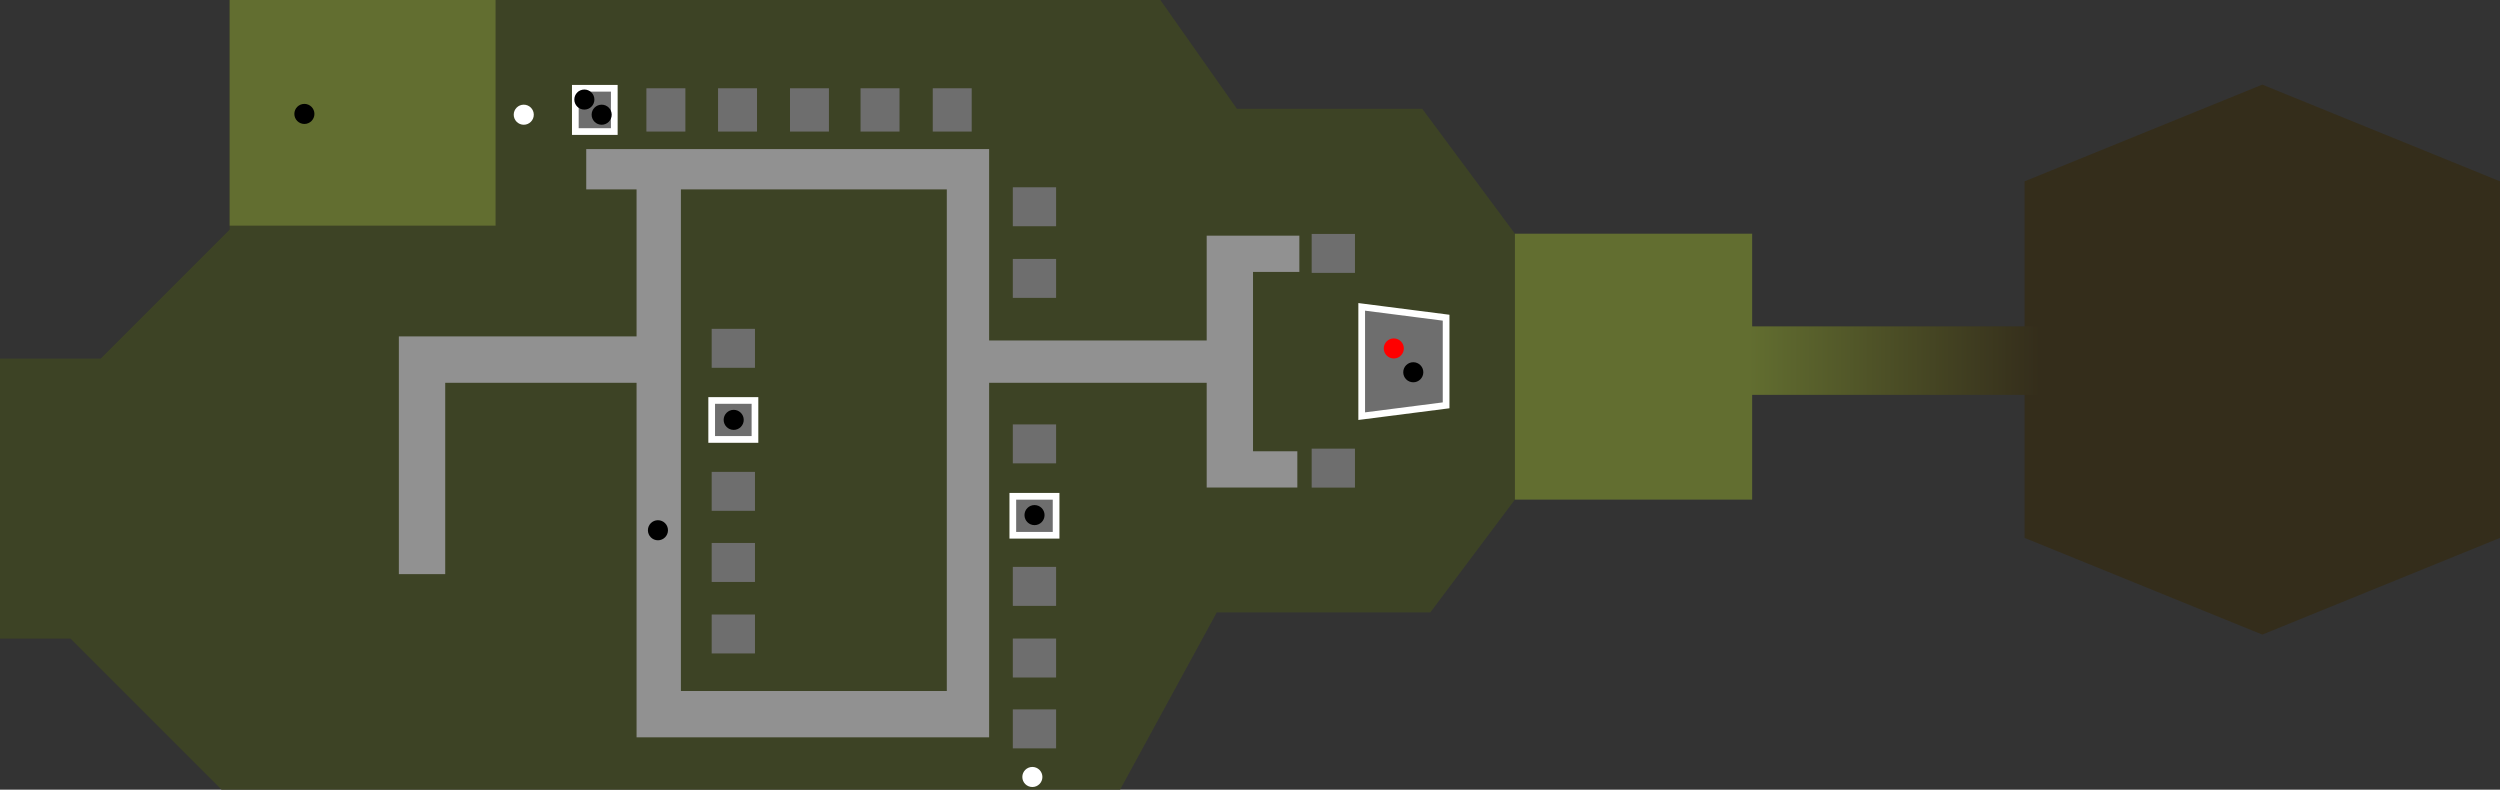 <?xml version="1.0" encoding="UTF-8" standalone="no"?>
<svg
   xmlns:dc="http://purl.org/dc/elements/1.1/"
   xmlns:cc="http://creativecommons.org/ns#"
   xmlns:rdf="http://www.w3.org/1999/02/22-rdf-syntax-ns#"
   xmlns:svg="http://www.w3.org/2000/svg"
   xmlns="http://www.w3.org/2000/svg"
   xmlns:xlink="http://www.w3.org/1999/xlink"
   xmlns:sodipodi="http://sodipodi.sourceforge.net/DTD/sodipodi-0.dtd"
   xmlns:inkscape="http://www.inkscape.org/namespaces/inkscape"
   version="1.1"
   id="svg3519"
   viewBox="0 0 186.794 59.004"
   sodipodi:docname="map-graveyard.svg"
   inkscape:version="1.0 (4035a4fb49, 2020-05-01)">
  <rect x="0" y="0" width="186.794" height="59.004" fill="#333333" stroke="none"/>
  <defs
     id="defs3523">
    <linearGradient
       inkscape:collect="always"
       id="linearGradient841">
      <stop
         style="stop-color:#626e30;stop-opacity:1;"
         offset="0"
         id="stop837" />
      <stop
         style="stop-color:#342d1b;stop-opacity:1"
         offset="1"
         id="stop839" />
    </linearGradient>
    <linearGradient
       inkscape:collect="always"
       xlink:href="#linearGradient841"
       id="linearGradient843"
       x1="142.949"
       y1="41.694"
       x2="164.066"
       y2="41.694"
       gradientUnits="userSpaceOnUse"
       gradientTransform="matrix(1.031,0,0,1,-4.379,0)" />
  </defs>
  <sodipodi:namedview
     pagecolor="#ffffff"
     bordercolor="#666666"
     borderopacity="1"
     objecttolerance="10"
     gridtolerance="10"
     guidetolerance="10"
     inkscape:pageopacity="0"
     inkscape:pageshadow="2"
     inkscape:window-width="1366"
     inkscape:window-height="705"
     id="namedview3521"
     showgrid="false"
     inkscape:document-rotation="0"
     inkscape:zoom="6.183908"
     inkscape:cx="44.900284"
     inkscape:cy="23.276436"
     inkscape:window-x="892"
     inkscape:window-y="-8"
     inkscape:window-maximized="1"
     inkscape:current-layer="g3527"
     fit-margin-top="0"
     fit-margin-left="0"
     fit-margin-right="0"
     fit-margin-bottom="0" />
  <g
     inkscape:groupmode="layer"
     inkscape:label="Image"
     id="g3527"
     transform="translate(-12.343,-14.75)">
    <path
       style="opacity:1;fill:#3d4325;fill-opacity:1;stroke:none;stroke-width:1px;stroke-linecap:butt;stroke-linejoin:miter;stroke-opacity:1"
       d="m 12.343,41.543 h 7.526 l 9.633,-9.633 v -17.159 h 69.54 l 5.72,8.128 H 118.609 l 6.924,9.332 v 19.869 l -6.322,8.429 H 103.256 L 96.031,73.754 H 28.9 L 17.611,62.465 H 12.343 Z"
       id="path4106"
       sodipodi:nodetypes="cccccccccccccccc"
       inkscape:label="Main" />
    <path
       id="rect4108"
       style="fill:#919191;fill-opacity:1;stroke-width:7.559;stroke-linecap:round;stroke-dashoffset:37.039;stop-color:#000000"
       d="m 56.145,25.889 v 3.012 H 59.906 V 39.887 H 42.145 c 0,3.437 0,14.852 0,17.762 h 3.463 V 43.35 H 59.906 c 0,3.713 0,22.923 0,26.492 4.491,0 22.378,0 26.342,0 0,-3.891 3.4e-5,-20.347 4.7e-5,-26.492 h 16.256 v 7.826 h 3.461 3.312 v -2.709 h -3.312 V 35.07 h 3.463 v -2.709 h -6.924 c 0,2.873 9e-5,5.633 9e-5,7.828 H 86.248 V 25.889 Z m 7.074,3.012 H 83.086 V 66.379 H 63.219 Z"
       sodipodi:nodetypes="ccccccccccccccccccccccccccccccc"
       inkscape:label="Path" />
    <path
       id="rect4139"
       style="display:inline;fill:#626e30;fill-opacity:1;stroke-width:7.559;stroke-linecap:round;stroke-dashoffset:37.039;stop-color:#000000"
       d="M 29.502,14.75 V 31.609 H 49.371 V 14.75 Z M 125.533,32.211 v 19.869 h 17.727 v -19.869 z"
       inkscape:label="Platforms" />
    <path
       style="fill:#342d1b;fill-opacity:1;stroke:none;stroke-width:1px;stroke-linecap:butt;stroke-linejoin:miter;stroke-opacity:1"
       d="m 163.614,28.298 17.761,-7.225 17.761,7.225 v 26.642 l -17.761,7.225 -17.761,-7.225 z"
       id="path4168"
       inkscape:label="ShadowEntrance" />
    <rect
       style="display:inline;fill:url(#linearGradient843);fill-opacity:1;stroke:none;stroke-width:7.709;stroke-linecap:round;stroke-dashoffset:37.039;stop-color:#000000"
       id="rect4170"
       width="21.763"
       height="5.118"
       x="142.949"
       y="39.135"
       inkscape:label="Stairs" />
    <path
       id="rect845"
       style="fill:#6e6e6e;fill-opacity:1;stroke-width:1px;stop-color:#000000"
       inkscape:label="Graves"
       d="m 60.641,21.346 v 3.234 h 2.912 v -3.234 z m 5.354,0 v 3.234 h 2.91 v -3.234 z m 5.375,0 v 3.234 h 2.91 v -3.234 z m 5.271,0 v 3.234 h 2.912 v -3.234 z m 5.395,0 v 3.234 h 2.91 v -3.234 z m 5.982,7.398 v 2.91 h 3.234 v -2.91 z m 22.33,3.486 v 2.91 h 3.234 v -2.91 z m -22.33,1.867 v 2.91 h 3.234 v -2.91 z m -22.5,5.223 v 2.912 h 3.234 v -2.912 z m 22.5,7.141 v 2.91 h 3.234 v -2.91 z m 22.33,1.811 v 2.91 h 3.234 v -2.91 z m -44.83,1.736 v 2.91 h 3.234 v -2.91 z m 0,5.312 v 2.912 h 3.234 v -2.912 z m 22.5,1.787 v 2.912 h 3.234 v -2.912 z m -22.5,3.557 v 2.91 h 3.234 v -2.91 z m 22.5,1.797 v 2.91 h 3.234 v -2.91 z m 0,5.293 v 2.912 h 3.234 v -2.912 z" />
    <rect
       transform="rotate(90)"
       inkscape:label="GraveRedead"
       y="-91.252"
       x="51.832"
       height="3.234"
       width="2.911"
       id="rect845-21-4-3-3-5-2"
       style="fill:#6e6e6e;fill-opacity:1;stroke:#ffffff;stroke-width:0.5;stroke-miterlimit:4;stroke-dasharray:none;stroke-opacity:1;stop-color:#000000" />
    <rect
       transform="rotate(90)"
       inkscape:label="GraveShield"
       y="-68.752"
       x="44.673"
       height="3.234"
       width="2.911"
       id="rect845-21-4-3-3-5-2-5"
       style="fill:#6e6e6e;fill-opacity:1;stroke:#ffffff;stroke-width:0.5;stroke-miterlimit:4;stroke-dasharray:none;stroke-opacity:1;stop-color:#000000" />
    <rect
       inkscape:label="GraveDampe"
       y="21.346"
       x="55.33"
       height="3.234"
       width="2.911"
       id="rect845-21-4-3-3-5-2-4"
       style="fill:#6e6e6e;fill-opacity:1;stroke:#ffffff;stroke-width:0.5;stroke-miterlimit:4;stroke-dasharray:none;stroke-opacity:1;stop-color:#000000" />
    <path
       inkscape:label="RoyalFamily"
       id="rect1057"
       style="fill:#6e6e6e;fill-opacity:1;stroke:#ffffff;stroke-width:0.5;stroke-miterlimit:4;stroke-dasharray:none;stroke-opacity:1;stop-color:#000000"
       d="m 114.086,37.678 6.307,0.809 v 6.549 l -6.307,0.809 z"
       sodipodi:nodetypes="ccccc" />
    <circle
       inkscape:label="check:GraveyardFreestandingPoH"
       r="0.75"
       cy="23.262"
       cx="35.086"
       id="path7455"
       style="fill:#000000;stroke-width:8.86;stop-color:#000000" />
    <circle
       inkscape:label="check:GraveyardDampeRaceFreestandingPoH"
       style="fill:#000000;stroke-width:8.86;stop-color:#000000"
       id="path7455-2"
       cx="56.005"
       cy="22.189"
       r="0.75" />
    <circle
       inkscape:label="check:GraveyardHookshotChest"
       style="fill:#000000;stroke-width:8.86;stop-color:#000000"
       id="path7455-21"
       cx="57.298"
       cy="23.321"
       r="0.75" />
    <circle
       inkscape:label="check:GraveyardShieldGraveChest"
       style="fill:#000000;stroke-width:8.86;stop-color:#000000"
       id="path7455-8"
       cx="67.163"
       cy="46.122"
       r="0.75" />
    <circle
       inkscape:label="check:GraveyardHeartPieceGraveChest"
       style="fill:#000000;stroke-width:8.86;stop-color:#000000"
       id="path7455-9"
       cx="89.64"
       cy="53.237"
       r="0.75" />
    <circle
       inkscape:label="check:SongfromComposersGrave"
       style="fill:#ff0000;stroke-width:8.86;stop-color:#000000"
       id="path7455-6"
       cx="116.484"
       cy="40.785"
       r="0.75" />
    <circle
       inkscape:label="check:GraveyardComposersGraveChest"
       style="fill:#000000;stroke-width:8.86;stop-color:#000000"
       id="path7455-5"
       cx="117.94"
       cy="42.564"
       r="0.75" />
    <circle
       inkscape:label="check:GraveyardGSBeanPatch"
       style="fill:#ffffff;stroke-width:8.86;stop-color:#000000"
       id="path7455-99"
       cx="51.477"
       cy="23.321"
       r="0.75" />
    <circle
       inkscape:label="check:GraveyardGSWall"
       style="fill:#ffffff;stroke-width:8.86;stop-color:#000000"
       id="path7455-0"
       cx="89.479"
       cy="72.804"
       r="0.75" />
    <circle
       r="0.75"
       cy="54.369"
       cx="61.503"
       id="path7455-8-1"
       style="fill:#000000;stroke-width:8.86;stop-color:#000000"
       inkscape:label="check:GraveyardDampeGravediggingTour" />
  </g>
</svg>
